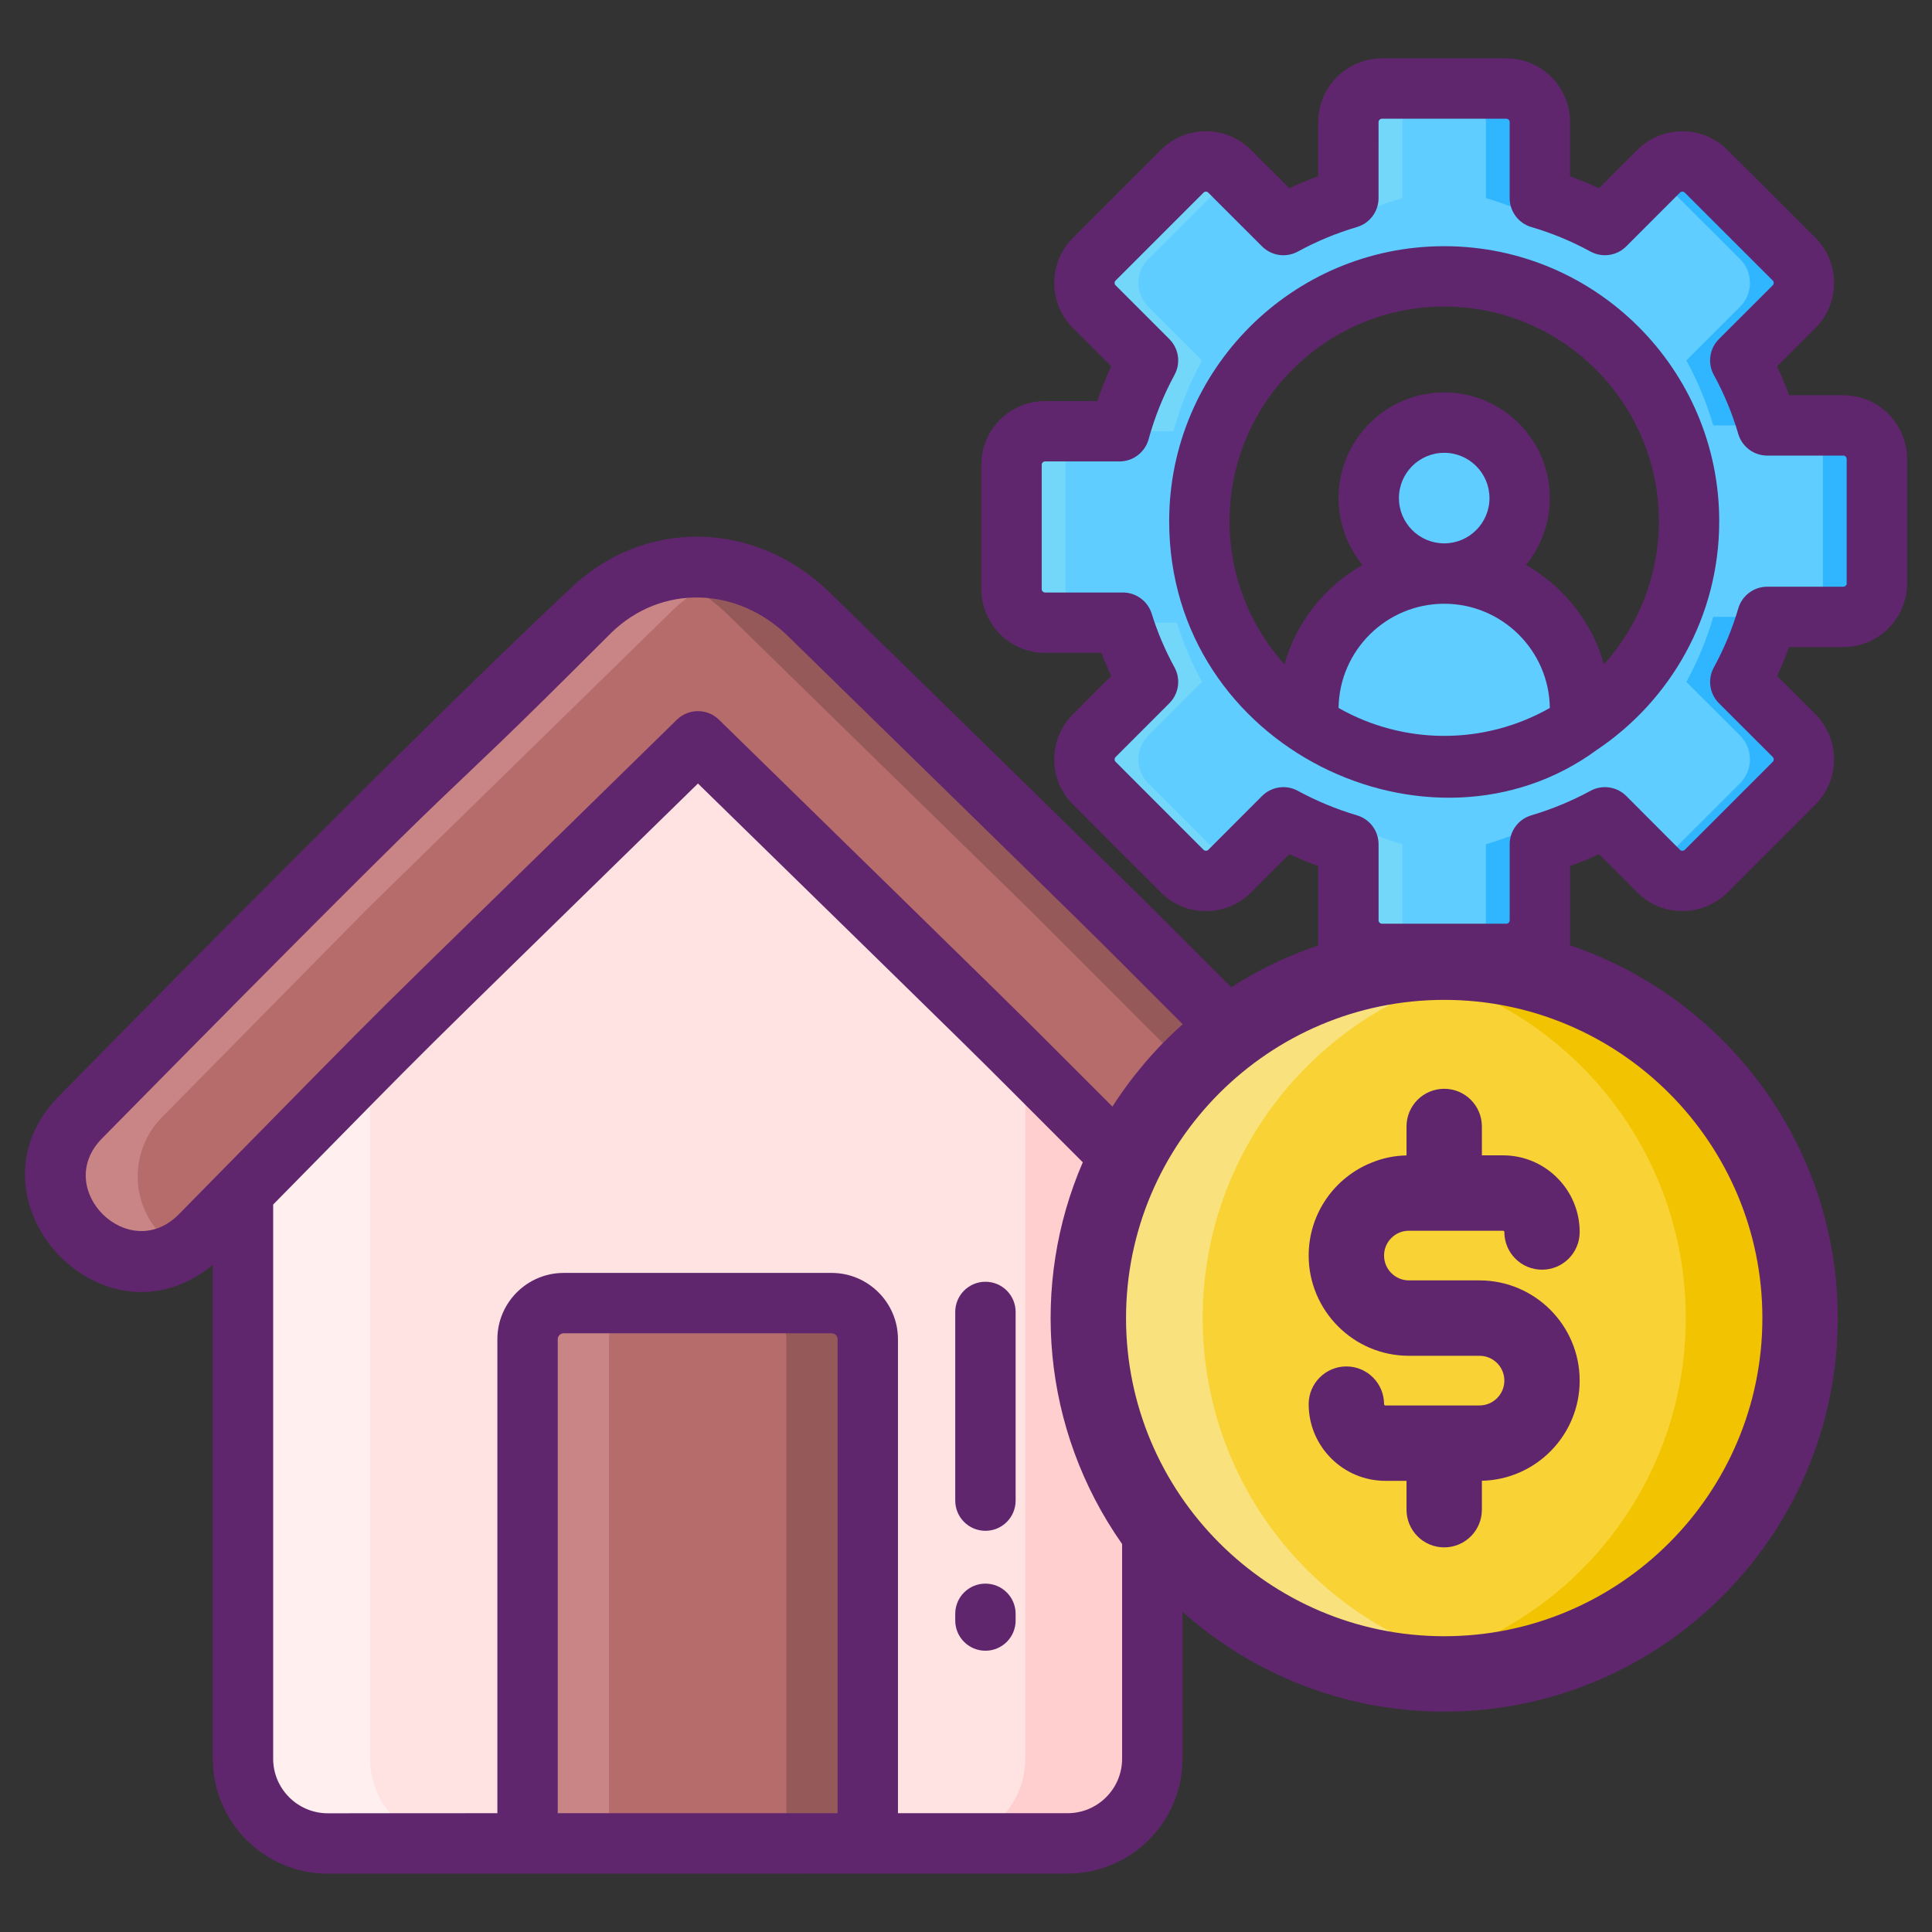 <?xml version="1.0" encoding="utf-8"?>
<!-- Generator: Adobe Illustrator 24.0.0, SVG Export Plug-In . SVG Version: 6.00 Build 0)  -->
<svg version="1.1" id="Icon_Set" xmlns="http://www.w3.org/2000/svg" xmlns:xlink="http://www.w3.org/1999/xlink" x="0px" y="0px"
	 viewBox="0 0 256 256" enable-background="new 0 0 256 256" xml:space="preserve">
<rect x="0" y="0" width="256" height="256" fill="#333333" stroke="none"/>
<g>
	<g>
		<g>
			<g>
				<g>
					<g>
						<g>
							<path fill="#FFE2E2" d="M152.684,145.504v87.531c0,6.136-4.955,11.224-11.224,11.224H43.423
								c-6.23,0-11.224-5.049-11.224-11.224v-87.531c0-3.149,1.347-6.049,3.374-8.022v-0.007
								c0.597-0.573,48.856-47.784,49.019-47.947c3.996-3.91,10.826-4.811,16.268,0.561l48.45,47.385v0.007
								c1.216,1.187,2.13,2.619,2.698,4.187c0.194,0.525,0.345,1.058,0.453,1.604C152.605,144,152.684,144.749,152.684,145.504z"/>
							<path fill="#FFCFCF" d="M124.624,244.264h16.838c6.196,0,11.225-5.029,11.225-11.225v-87.533c0-3.02-1.223-5.916-3.379-8.026
								l-49.02-47.954c-3.925-3.844-10.724-4.871-16.265,0.561l48.447,47.392c2.155,2.11,3.379,5.006,3.379,8.026v87.533
								C135.849,239.235,130.82,244.264,124.624,244.264z"/>
							<path fill="#FFEFEE" d="M49.034,233.039v-87.533c0-3.019,1.223-5.916,3.379-8.026l48.447-47.392
								c-5.359-5.254-12.159-4.583-16.265-0.561c-9.367,9.163-37.82,36.997-49.024,47.958c-2.158,2.111-3.374,5.003-3.374,8.022
								v87.533c0,6.199,5.026,11.225,11.225,11.225h16.838C54.063,244.264,49.034,239.235,49.034,233.039z"/>
						</g>
					</g>
				</g>
			</g>
			<path fill="#B76C6C" d="M114.983,177.464v66.796H69.9v-66.796c0-2.655,2.144-4.799,4.792-4.799h35.499
				C112.839,172.665,114.983,174.809,114.983,177.464z"/>
			<path fill="#C98585" d="M85.484,172.665c-2.648,0-4.792,2.144-4.792,4.799v66.796H69.9v-66.796c0-2.655,2.144-4.799,4.792-4.799
				H85.484z"/>
			<path fill="#965959" d="M114.983,177.464v66.796h-10.792v-66.796c0-2.655-2.144-4.799-4.792-4.799h10.792
				C112.839,172.665,114.983,174.809,114.983,177.464z"/>
			<g>
				<path fill="#B76C6C" d="M18.603,167.028c-2.826,0-5.654-1.067-7.826-3.208c-4.387-4.323-4.44-11.384-0.117-15.771l26.839-27.241
					c0.073-0.073,0.146-0.146,0.221-0.217c1.114-1.081,39.782-38.911,40.441-39.558c0.01-0.009,0.019-0.019,0.029-0.028
					c8.185-8.01,20.691-7.796,29.091,0.499l40.039,39.159c0.03,0.029,0.059,0.058,0.089,0.088l27.236,27.241
					c4.355,4.356,4.354,11.417-0.002,15.771c-4.355,4.355-11.416,4.354-15.771-0.002l-27.19-27.196l-39.2-38.339
					c-6.842,6.697-36.771,35.971-39.166,38.308l-26.768,27.169C24.366,165.918,21.485,167.028,18.603,167.028z"/>
				<path fill="#C98585" d="M97.715,75.887c-3.166,0.899-6.166,2.597-8.735,5.116c-0.007,0.014-0.014,0.022-0.029,0.029
					c-0.662,0.648-39.327,38.478-40.442,39.557c-0.072,0.072-0.144,0.144-0.216,0.223l-26.844,27.24
					c-4.317,4.389-4.267,11.447,0.122,15.771c0.741,0.734,1.561,1.338,2.432,1.813c-1.676,0.928-3.54,1.396-5.403,1.396
					c-2.82,0-5.648-1.072-7.821-3.209c-4.389-4.324-4.439-11.382-0.122-15.771l26.844-27.24c0.072-0.079,0.144-0.151,0.216-0.223
					c1.115-1.079,39.78-38.91,40.442-39.557c0.014-0.007,0.022-0.014,0.029-0.029C83.621,75.692,90.945,74.001,97.715,75.887z"/>
				<path fill="#965959" d="M174.643,163.765c-3.597,3.597-9.044,4.223-13.282,1.878c0.892-0.496,1.734-1.122,2.489-1.878
					c4.353-4.353,4.36-11.418,0-15.771l-27.233-27.24c-0.029-0.036-0.058-0.065-0.086-0.094L96.492,81.506
					c-2.835-2.792-6.13-4.669-9.569-5.619c6.907-1.957,14.598-0.072,20.361,5.619l40.039,39.154
					c0.029,0.029,0.058,0.058,0.086,0.094l27.233,27.24C179.003,152.346,178.996,159.412,174.643,163.765z"/>
			</g>
		</g>
		<g>
			<circle fill="#5FCDFF" cx="191.364" cy="65.999" r="10"/>
			<path fill="#5FCDFF" d="M209.365,93.999c0,0.73-0.04,1.45-0.13,2.15c-5.12,3.39-11.27,5.36-17.87,5.36
				c-6.6,0-12.75-1.97-17.87-5.36c-0.09-0.7-0.13-1.42-0.13-2.15c0-9.94,8.06-18,18-18S209.365,84.059,209.365,93.999z"/>
			<g>
				<g>
					<g id="XMLID_247_">
						<path fill="#5FCDFF" d="M244.24,56.369h-10.069c-0.872-2.97-2.055-5.85-3.571-8.61l7.127-7.123
							c1.735-1.735,1.735-4.558,0-6.293l-11.652-11.642c-1.745-1.745-4.558-1.745-6.303,0l-7.113,7.118
							c-2.765-1.516-5.649-2.698-8.62-3.571V16.179c0-2.455-1.993-4.448-4.448-4.448h-16.467c-2.465,0-4.458,1.993-4.458,4.448
							v10.069c-2.97,0.872-5.85,2.064-8.61,3.571l-7.123-7.118c-1.735-1.745-4.558-1.745-6.293,0l-11.642,11.642
							c-1.745,1.735-1.745,4.558,0,6.293l7.118,7.123c-1.63,3.003-2.889,6.145-3.781,9.382h-9.859c-2.455,0-4.448,1.988-4.448,4.438
							v16.481c0,2.45,1.993,4.448,4.448,4.448h10.312c0.834,2.694,1.95,5.33,3.328,7.842l-7.118,7.123
							c-1.745,1.745-1.745,4.558,0,6.303l11.642,11.652c1.735,1.735,4.558,1.735,6.293,0l7.123-7.127
							c2.76,1.507,5.64,2.689,8.61,3.571v10.069c0,2.465,1.993,4.458,4.458,4.458h16.467c2.455,0,4.448-1.993,4.448-4.458v-10.069
							c2.97-0.882,5.854-2.064,8.62-3.571l7.113,7.127c1.745,1.735,4.558,1.735,6.303,0l11.652-11.652
							c1.735-1.745,1.735-4.558,0-6.303l-7.127-7.113c1.516-2.765,2.698-5.649,3.571-8.62h10.069c2.465,0,4.458-1.993,4.458-4.448
							V60.826C248.697,58.362,246.704,56.369,244.24,56.369z M191.364,101.507c-17.916,0-32.442-14.526-32.442-32.442
							s14.526-32.442,32.442-32.442s32.442,14.526,32.442,32.442S209.28,101.507,191.364,101.507z"/>
					</g>
					<g id="XMLID_246_">
						<path fill="#73D7F9" d="M141.182,78.061V61.58c0-2.45,1.993-4.438,4.448-4.438h-7.151c-2.455,0-4.448,1.988-4.448,4.438
							v16.481c0,2.45,1.993,4.448,4.448,4.448h7.151C143.175,82.509,141.182,80.511,141.182,78.061z M152.152,103.776
							c-1.745-1.745-1.745-4.558,0-6.303l7.118-7.123c-1.378-2.512-2.493-5.149-3.328-7.842h-7.151
							c0.834,2.694,1.95,5.33,3.328,7.842l-7.118,7.123c-1.745,1.745-1.745,4.558,0,6.303l11.642,11.652
							c1.735,1.735,4.558,1.735,6.293,0l0.429-0.429L152.152,103.776z M152.152,34.343l11.213-11.213l-0.429-0.429
							c-1.735-1.745-4.558-1.745-6.293,0l-11.642,11.642c-1.745,1.735-1.745,4.558,0,6.293l7.118,7.123
							c-1.63,3.003-2.889,6.145-3.781,9.382h7.151c0.892-3.237,2.15-6.379,3.781-9.382l-7.118-7.123
							C150.407,38.901,150.407,36.079,152.152,34.343z M185.819,121.94v-10.069c-2.97-0.882-5.85-2.064-8.61-3.571l-2.279,2.279
							c1.225,0.486,2.474,0.915,3.738,1.292v10.069c0,2.465,1.993,4.458,4.458,4.458h7.151
							C187.812,126.398,185.819,124.405,185.819,121.94z M183.126,11.731c-2.465,0-4.458,1.993-4.458,4.448v10.069
							c-1.263,0.372-2.512,0.801-3.738,1.292l2.279,2.279c2.76-1.507,5.64-2.698,8.61-3.571V16.179c0-2.455,1.993-4.448,4.458-4.448
							H183.126z"/>
					</g>
					<g id="XMLID_245_">
						<path fill="#30B6FF" d="M244.24,56.369h-7.151c2.465,0,4.458,1.993,4.458,4.458v16.467c0,2.455-1.993,4.448-4.458,4.448h7.151
							c2.465,0,4.458-1.993,4.458-4.448V60.826C248.697,58.362,246.704,56.369,244.24,56.369z M237.727,34.343l-11.652-11.642
							c-1.745-1.745-4.558-1.745-6.303,0l-0.424,0.424l11.227,11.218c1.735,1.735,1.735,4.558,0,6.293l-7.127,7.123
							c1.516,2.76,2.698,5.64,3.571,8.61h7.151c-0.872-2.97-2.055-5.85-3.571-8.61l7.127-7.123
							C239.463,38.901,239.463,36.079,237.727,34.343z M237.727,97.474l-7.127-7.113c1.516-2.765,2.698-5.649,3.571-8.62h-7.151
							c-0.872,2.97-2.055,5.854-3.571,8.62l7.127,7.113c1.735,1.745,1.735,4.558,0,6.303l-11.227,11.227l0.424,0.424
							c1.745,1.735,4.558,1.735,6.303,0l11.652-11.652C239.463,102.031,239.463,99.219,237.727,97.474z M204.041,26.248V16.179
							c0-2.455-1.993-4.448-4.448-4.448h-7.151c2.455,0,4.448,1.993,4.448,4.448v10.069c2.97,0.872,5.854,2.055,8.62,3.571
							l2.279-2.279C206.558,27.049,205.309,26.62,204.041,26.248z M205.509,108.301c-2.765,1.507-5.649,2.689-8.62,3.571v10.069
							c0,2.465-1.993,4.458-4.448,4.458h7.151c2.455,0,4.448-1.993,4.448-4.458v-10.069c1.263-0.377,2.512-0.806,3.742-1.292
							L205.509,108.301z"/>
					</g>
				</g>
			</g>
		</g>
		<g>
			<circle fill="#F9D335" cx="191.364" cy="174.652" r="47.153"/>
			<path fill="#F9E27D" d="M198.932,221.198c-2.463,0.394-4.997,0.606-7.572,0.606c-26.036,0-47.146-21.11-47.146-47.156
				c0-26.036,21.11-47.146,47.146-47.146c2.574,0,5.108,0.212,7.572,0.606c-22.442,3.624-39.574,23.078-39.574,46.541
				C159.358,198.11,176.49,217.574,198.932,221.198z"/>
			<path fill="#F2C300" d="M238.517,174.648c0,26.046-21.11,47.156-47.156,47.156c-2.574,0-5.108-0.212-7.572-0.606
				c22.452-3.624,39.585-23.078,39.585-46.55c0-23.462-17.132-42.916-39.585-46.541c2.463-0.394,4.997-0.606,7.572-0.606
				C217.407,127.502,238.517,148.611,238.517,174.648z"/>
		</g>
	</g>
	<g>
		<path fill="#5F266D" d="M130.575,169.839c-2.21,0-4,1.79-4,4v25c0,2.21,1.79,4,4,4s4-1.79,4-4v-25
			C134.575,171.629,132.785,169.839,130.575,169.839z"/>
		<path fill="#5F266D" d="M130.575,209.839c-2.21,0-4,1.79-4,4v0.89c0,2.21,1.79,4,4,4s4-1.79,4-4v-0.89
			C134.575,211.629,132.785,209.839,130.575,209.839z"/>
		<path fill="#5F266D" d="M186.371,149.262v3.837c-1.619,0.031-3.167,0.36-4.586,0.94c-4.91,1.94-8.38,6.74-8.38,12.33
			c0,7.24,5.894,13.28,13.28,13.28h9.36c1.81,0,3.29,1.47,3.29,3.29c0,1.81-1.48,3.29-3.29,3.29h-4.676c-0.002,0-0.003,0-0.005,0
			s-0.003,0-0.005,0h-7.794c-0.09,0-0.17-0.08-0.17-0.17c0-2.76-2.24-5-4.99-5c-2.76,0-5,2.24-5,5c0,5.6,4.56,10.16,10.16,10.16
			h2.806v3.823c0,2.758,2.235,4.993,4.993,4.993s4.993-2.235,4.993-4.993v-3.833c7.179-0.161,12.958-6.051,12.958-13.27
			c0-7.32-5.95-13.28-13.27-13.28h-9.36c-1.81,0-3.29-1.48-3.29-3.29c0-1.82,1.48-3.29,3.29-3.29h12.47c0.1,0,0.18,0.07,0.18,0.17
			c0,2.76,2.23,4.99,4.99,4.99s4.99-2.23,4.99-4.99c0-5.6-4.55-10.16-10.16-10.16h-2.798v-3.826c0-2.758-2.235-4.993-4.993-4.993
			S186.371,146.505,186.371,149.262z"/>
		<path fill="#5F266D" d="M244.24,52.369h-7.175c-0.474-1.302-1.004-2.581-1.587-3.83l5.076-5.073c3.3-3.296,3.304-8.651,0-11.951
			l-11.65-11.642c-3.296-3.298-8.662-3.299-11.96,0.001l-5.064,5.068c-1.252-0.583-2.533-1.113-3.839-1.589v-7.174
			c0-4.658-3.79-8.448-8.448-8.448h-16.467c-4.663,0-8.457,3.79-8.457,8.448v7.176c-1.296,0.474-2.575,1.004-3.829,1.589
			l-5.067-5.063c-3.32-3.338-8.683-3.3-11.957-0.008L142.18,31.508c-3.343,3.325-3.294,8.688-0.009,11.957l5.077,5.079
			c-0.697,1.5-1.316,3.035-1.856,4.598h-6.913c-4.658,0-8.448,3.785-8.448,8.438v16.481c0,4.658,3.79,8.447,8.448,8.447h7.465
			c0.396,1.035,0.829,2.058,1.298,3.063l-5.069,5.073c-1.6,1.6-2.48,3.723-2.48,5.979c0,2.258,0.881,4.382,2.479,5.979
			l11.646,11.654c3.295,3.295,8.655,3.293,11.95-0.002l5.076-5.081c1.247,0.581,2.524,1.109,3.826,1.585v10.517
			c-4.088,1.382-7.957,3.243-11.524,5.553c-16.651-16.651-5.906-6.059-53.05-52.17c-10-9.87-24.92-10.09-34.73-0.48
			c-22.635,21.223-66.564,66.06-67.55,67.06c-13.338,13.543,5.736,34.4,20.38,22.36v65.44c0,8.39,6.83,15.23,15.23,15.23
			c0,0,9.931-0.01,98.04-0.01c8.39,0,15.22-6.83,15.22-15.22v-19.47c9.23,8.22,21.38,13.23,34.68,13.23
			c28.75,0,52.15-23.39,52.15-52.15c0-22.918-14.875-42.416-35.474-49.391V114.76c1.305-0.477,2.584-1.006,3.833-1.586l5.08,5.091
			c3.29,3.272,8.648,3.273,11.95-0.009l11.658-11.658c3.278-3.293,3.278-8.652-0.009-11.956l-5.075-5.065
			c0.583-1.251,1.113-2.531,1.588-3.836h7.174c4.664,0,8.458-3.789,8.458-8.447V60.827C252.698,56.163,248.904,52.369,244.24,52.369
			z M23.695,160.899c-6.616,6.715-16.8-3.31-10.19-10.04c58.61-59.484,38.027-37.536,67.48-67c6.632-6.467,16.708-6.194,23.5,0.5
			c47.106,46.072,36.653,35.77,52.23,51.36c-3.583,3.148-6.892,7.102-9.31,10.91c-16.602-16.589-6.078-6.218-52.13-51.26
			c-1.55-1.52-4.04-1.52-5.59,0C40.005,144.032,59.326,124.714,23.695,160.899z M110.985,240.259h-37.08v-62.8
			c0-0.44,0.35-0.79,0.79-0.79h35.5c0.44,0,0.79,0.35,0.79,0.79V240.259z M148.685,233.039c0,3.98-3.24,7.22-7.22,7.22h-22.48v-62.8
			c0-4.85-3.95-8.79-8.79-8.79h-35.5c-4.85,0-8.79,3.94-8.79,8.79v62.8c-2.171,0-7.731,0.01-22.48,0.01c-3.98,0-7.23-3.25-7.23-7.23
			v-73.43c24.745-25.118,12.827-13.29,56.29-55.79c43.642,42.682,32.574,31.774,50.99,50.19c-6.987,16.14-5.477,35.374,5.21,50.58
			V233.039z M233.525,174.649c0,23.25-18.91,42.16-42.16,42.16c-23.305,0-42.16-18.964-42.16-42.16
			c0-23.231,18.909-42.16,42.16-42.16C214.615,132.489,233.525,151.409,233.525,174.649z M244.698,77.294
			c0,0.247-0.205,0.447-0.458,0.447H234.17c-1.775,0-3.338,1.17-3.838,2.873c-0.803,2.733-1.893,5.365-3.24,7.823
			c-0.854,1.56-0.577,3.497,0.682,4.754l7.117,7.104c0.185,0.186,0.185,0.475,0.008,0.653l-11.643,11.644
			c-0.187,0.186-0.478,0.185-0.652,0.012l-7.112-7.128c-1.254-1.257-3.186-1.536-4.745-0.688c-2.458,1.34-5.098,2.433-7.846,3.25
			c-1.697,0.504-2.86,2.063-2.86,3.834v10.068c0,0.253-0.201,0.458-0.448,0.458h-16.467c-0.256,0-0.457-0.201-0.457-0.458v-10.068
			c0-1.771-1.164-3.33-2.86-3.834c-2.742-0.815-5.378-1.908-7.834-3.248c-1.559-0.851-3.491-0.572-4.746,0.684l-7.119,7.126
			c-0.173,0.173-0.465,0.173-0.636,0.002l-11.645-11.654c-0.091-0.091-0.137-0.199-0.137-0.322s0.046-0.231,0.138-0.323l7.118-7.122
			c1.257-1.258,1.533-3.193,0.678-4.751c-1.24-2.262-2.254-4.652-3.015-7.104c-0.519-1.674-2.067-2.815-3.82-2.815h-10.312
			c-0.243,0-0.448-0.205-0.448-0.447V61.58c0-0.242,0.201-0.438,0.448-0.438h9.859c1.801,0,3.379-1.203,3.856-2.938
			c0.814-2.962,1.972-5.833,3.439-8.536c0.845-1.557,0.565-3.483-0.687-4.736l-7.127-7.13c-0.086-0.086-0.129-0.19-0.129-0.311
			s0.043-0.225,0.137-0.318l11.65-11.65c0.172-0.172,0.441-0.181,0.629,0.009l7.122,7.118c1.257,1.256,3.188,1.532,4.744,0.682
			c2.492-1.359,5.123-2.451,7.822-3.244c1.703-0.501,2.872-2.063,2.872-3.838V16.179c0-0.247,0.205-0.448,0.457-0.448h16.467
			c0.247,0,0.448,0.201,0.448,0.448v10.068c0,1.774,1.169,3.337,2.872,3.838c2.735,0.804,5.368,1.895,7.826,3.241
			c1.556,0.854,3.493,0.577,4.752-0.681l7.11-7.117c0.183-0.183,0.461-0.186,0.647,0.001l11.65,11.643
			c0.087,0.086,0.13,0.193,0.13,0.317s-0.043,0.231-0.129,0.317l-7.127,7.122c-1.259,1.257-1.535,3.194-0.68,4.754
			c1.348,2.455,2.438,5.083,3.239,7.813c0.5,1.703,2.063,2.873,3.838,2.873h10.069c0.257,0,0.458,0.201,0.458,0.458V77.294z"/>
		<path fill="#5F266D" d="M191.364,32.622c-20.095,0-36.442,16.349-36.442,36.443c0,30.178,34.745,46.414,56.674,30.293
			c9.767-6.544,16.211-17.679,16.211-30.293C227.806,48.97,211.458,32.622,191.364,32.622z M191.364,71.999c-3.309,0-6-2.691-6-6
			s2.691-6,6-6s6,2.691,6,6S194.672,71.999,191.364,71.999z M191.365,79.999c7.656,0,13.895,6.178,13.997,13.81
			c-8.819,5.008-19.448,4.856-27.995,0.001C177.469,86.177,183.709,79.999,191.365,79.999z M212.536,88.032
			c-1.588-5.626-5.361-10.343-10.343-13.173c1.98-2.415,3.171-5.501,3.171-8.861c0-7.72-6.28-14-14-14s-14,6.28-14,14
			c0,3.36,1.191,6.446,3.172,8.861c-4.982,2.83-8.755,7.547-10.342,13.174c-4.518-5.037-7.272-11.686-7.272-18.969
			c0-15.684,12.759-28.443,28.442-28.443s28.442,12.76,28.442,28.443C219.806,76.347,217.053,82.996,212.536,88.032z"/>
	</g>
</g>
</svg>
